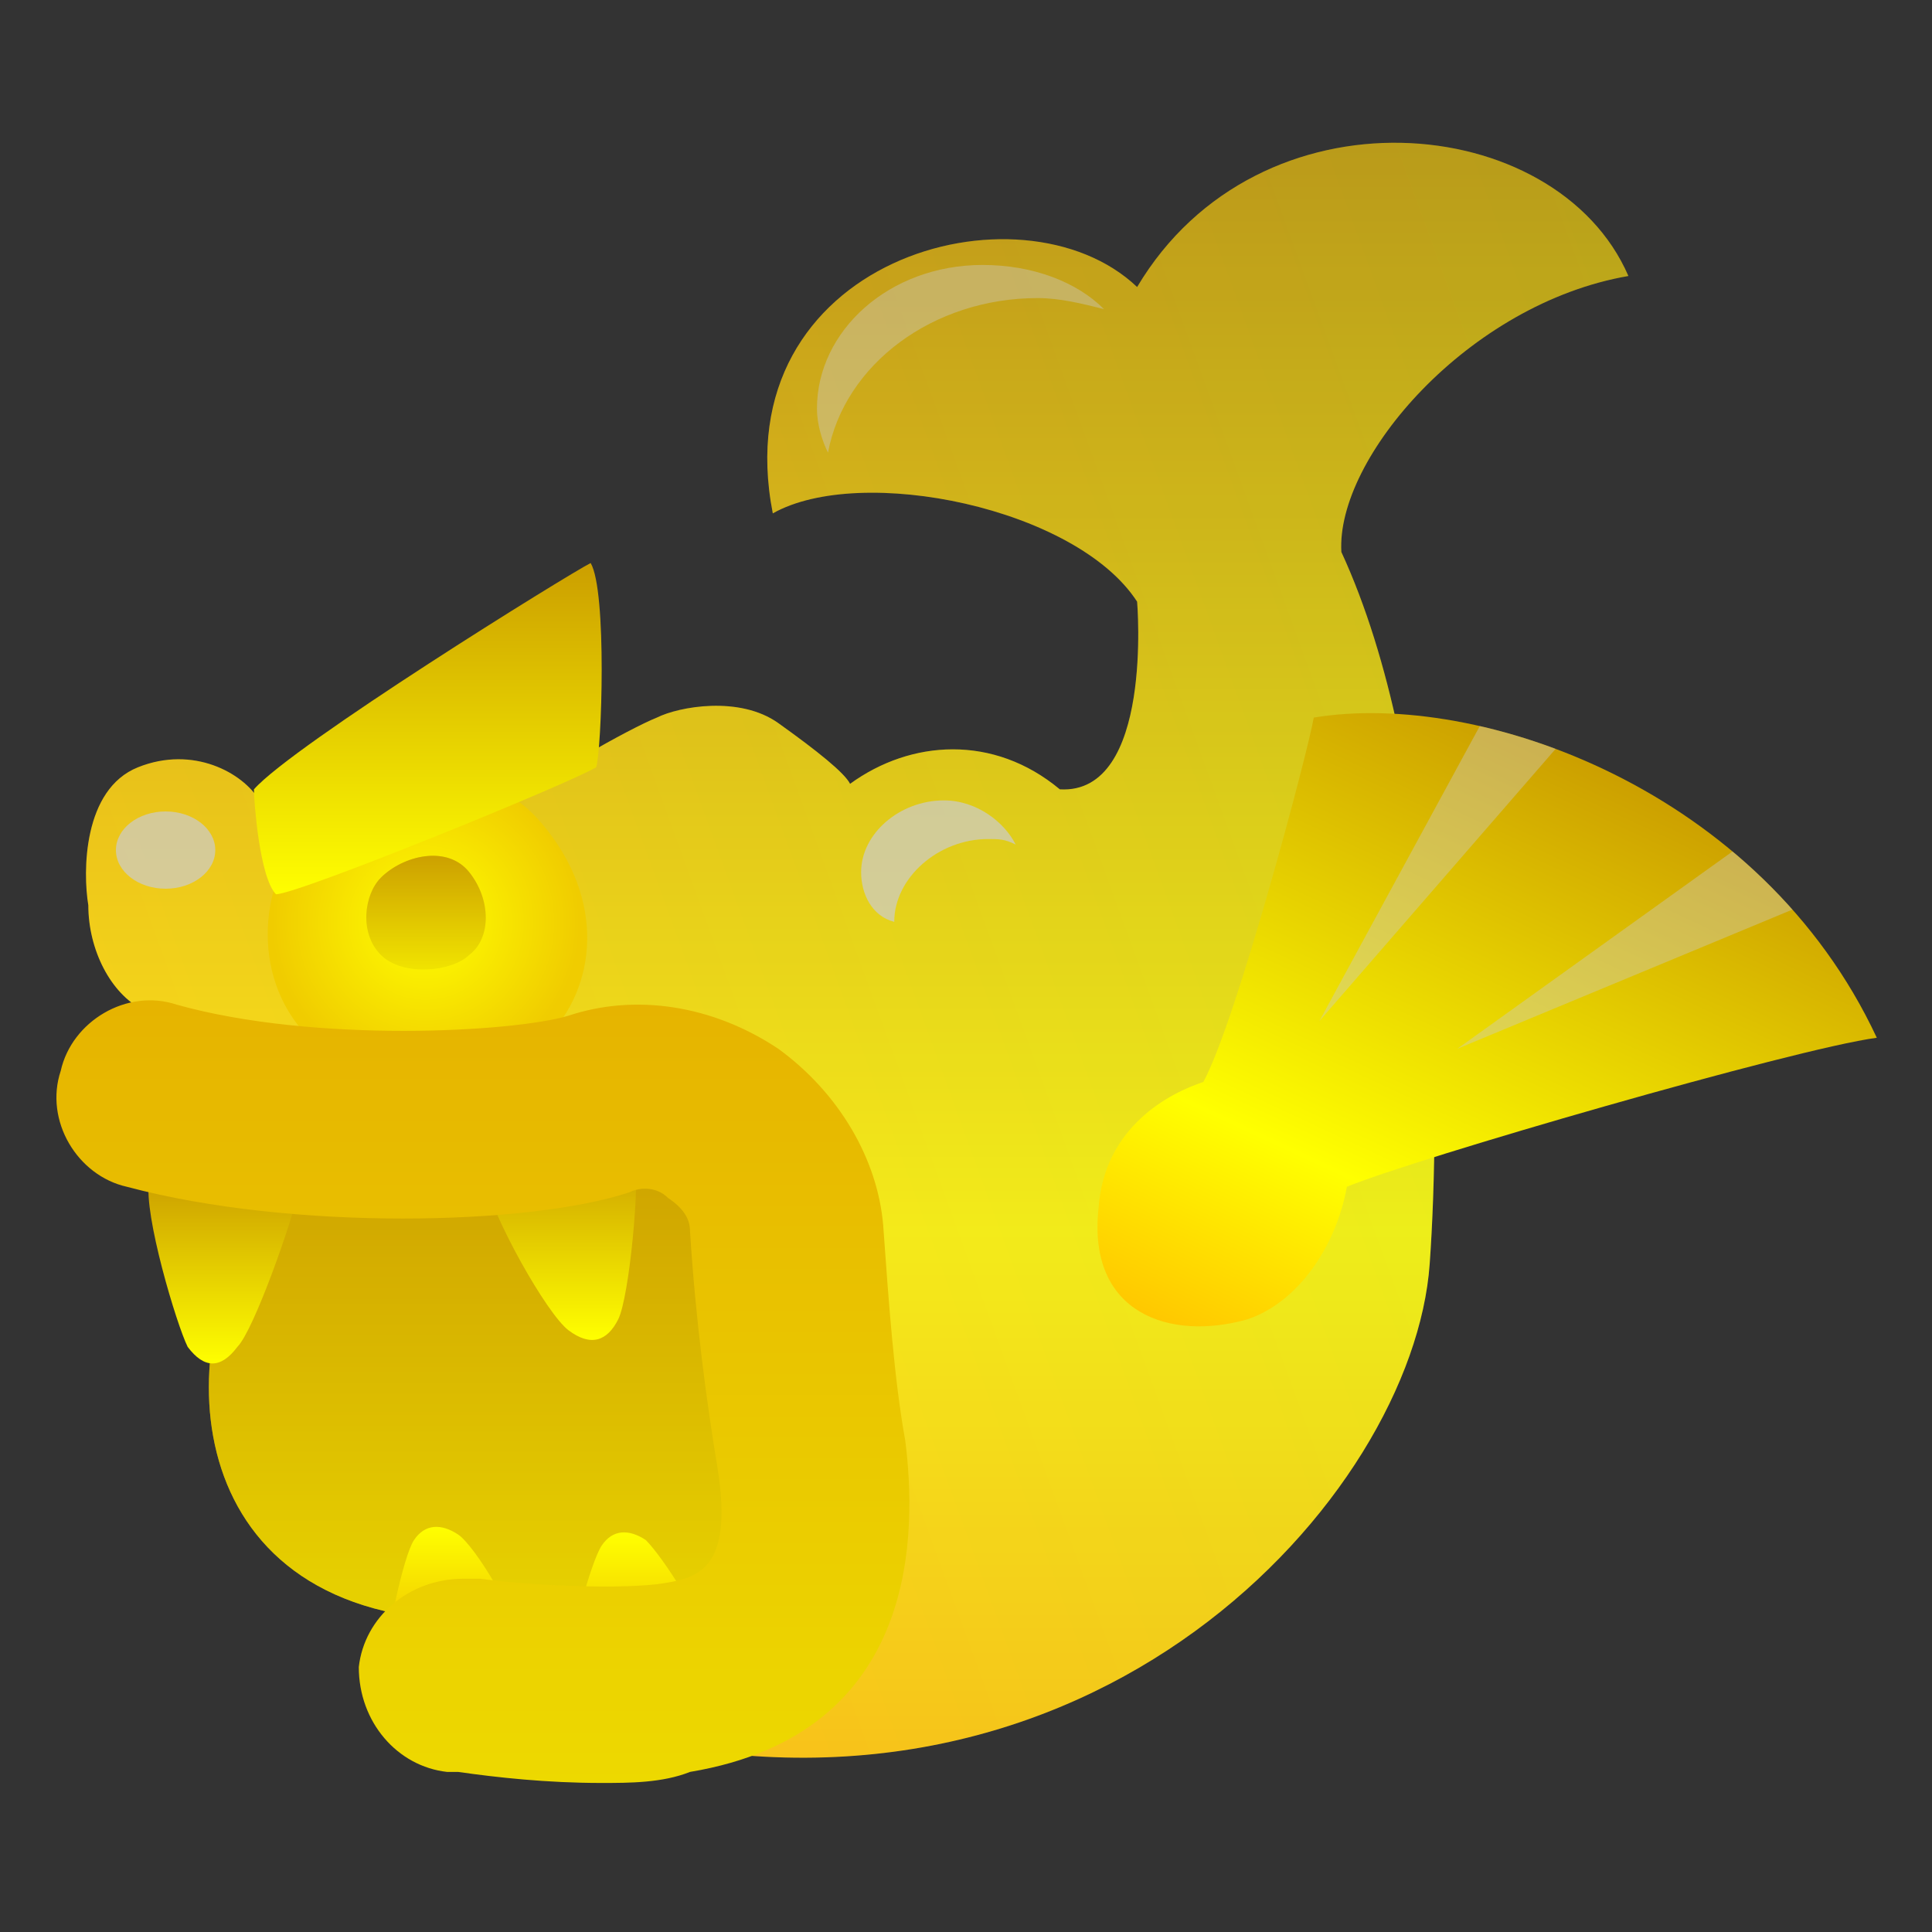 <svg xmlns:xlink="http://www.w3.org/1999/xlink" enable-background="new 0 0 35 35" width="35" height="35"
     viewBox="0 0 35 35" xmlns="http://www.w3.org/2000/svg">
    <rect x="0" y="0" width="35" height="35" fill="#333333" stroke="none"/>
    <linearGradient id="a" gradientUnits="userSpaceOnUse" x1="15.457" x2="15.457" y1="31.898" y2="2.658">
        <stop offset="0" stop-color="#ffd500"/>
        <stop offset=".328" stop-color="#ff0"/>
        <stop offset="1" stop-color="#cca000"/>
    </linearGradient>
    <linearGradient id="b" gradientUnits="userSpaceOnUse" x1="3.754" x2="32.211" y1="22.979" y2="12.622">
        <stop offset="0" stop-color="#f700ff"/>
        <stop offset="1" stop-color="#0080ff"/>
    </linearGradient>
    <linearGradient id="c">
        <stop offset="0" stop-color="#ff0"/>
        <stop offset="1" stop-color="#cca000"/>
    </linearGradient>
    <linearGradient id="d" gradientUnits="userSpaceOnUse" x1="9.669" x2="9.669" xlink:href="#c" y1="29.422"
                    y2="20.315"/>
    <linearGradient id="e" gradientUnits="userSpaceOnUse" x1="4.061" x2="4.061" xlink:href="#c" y1="24.715"
                    y2="21.419"/>
    <linearGradient id="f" gradientUnits="userSpaceOnUse" x1="10.184" x2="10.184" xlink:href="#c" y1="24.262"
                    y2="20.932"/>
    <linearGradient id="g">
        <stop offset="0" stop-color="#ff0"/>
        <stop offset="1" stop-color="#edba00"/>
    </linearGradient>
    <linearGradient id="h" gradientUnits="userSpaceOnUse" x1="8.224" x2="8.224" xlink:href="#g" y1="27.652"
                    y2="30.074"/>
    <linearGradient id="i" gradientUnits="userSpaceOnUse" x1="11.509" x2="11.509" xlink:href="#g" y1="27.781"
                    y2="30.223"/>
    <linearGradient id="j" gradientUnits="userSpaceOnUse" x1="24.398" x2="29.651" y1="25.505" y2="14.241">
        <stop offset="0" stop-color="#ffc800"/>
        <stop offset=".306" stop-color="#ff0"/>
        <stop offset=".998" stop-color="#cca000"/>
    </linearGradient>
    <radialGradient id="k" cx="7.713" cy="16.716" gradientUnits="userSpaceOnUse" r="2.792">
        <stop offset="0" stop-color="#ff0"/>
        <stop offset="1" stop-color="#f0cc00"/>
    </radialGradient>
    <linearGradient id="l" gradientUnits="userSpaceOnUse" x1="7.743" x2="7.743" xlink:href="#c" y1="17.561"
                    y2="15.498"/>
    <linearGradient id="m" gradientUnits="userSpaceOnUse" x1="7.787" x2="7.787" xlink:href="#c" y1="16.238"
                    y2="10.274"/>
    <linearGradient id="n" gradientUnits="userSpaceOnUse" x1="8.695" x2="8.695" y1="32.343" y2="18.209">
        <stop offset="0" stop-color="#edd900"/>
        <stop offset="1" stop-color="#e6b400"/>
    </linearGradient>
    <clipPath id="o">
        <path d="m21.8 19.6c.6-1.1 1.9-6 2-6.6 3-.5 8.1 1.3 10.2 5.8-1.5.2-8.4 2.2-9.6 2.7-.2 1.1-.9 2.1-1.8 2.4-1.4.4-2.9-.1-2.7-2 .1-1.5 1.3-2.1 1.9-2.3z"/>
    </clipPath>
    <path d="m11.1 31.4c8.7 2.2 14.5-4.3 14.8-8.5.2-2.8.2-9-1.6-12.9-.1-1.7 2.3-4.5 5.2-5-1.3-3-6.7-3.5-8.9.2-2.1-2-7.5-.5-6.6 4.1 1.6-.9 5.5-.1 6.6 1.6 0 0 .3 3.5-1.4 3.4-1.2-1-2.7-.9-3.8-.1-.1-.2-.6-.6-1.3-1.1s-1.8-.3-2.2-.1c-.5.2-2.1 1.1-2.5 1.5s-4.7 0-4.7 0c-.3-.5-1.2-1-2.2-.6s-1 1.9-.9 2.5c0 .8.4 1.6 1 1.9z"
          fill="url(#a)"/>
    <path d="m11.1 31.4c8.7 2.2 14.5-4.3 14.8-8.5.2-2.8.2-9-1.6-12.9-.1-1.7 2.3-4.5 5.2-5-1.3-3-6.7-3.5-8.9.2-2.1-2-7.5-.5-6.6 4.1 1.6-.9 5.5-.1 6.6 1.6 0 0 .3 3.5-1.4 3.4-1.2-1-2.7-.9-3.8-.1-.1-.2-.6-.6-1.3-1.1s-1.8-.3-2.2-.1c-.5.2-2.1 1.1-2.5 1.5s-4.7 0-4.7 0c-.3-.5-1.2-1-2.2-.6s-1 1.9-.9 2.5c0 .8.4 1.6 1 1.9z"
          fill="url(#b)" opacity=".1"/>
    <path d="m5 21.7c-1.8 2-2.1 7 2.6 7.6 4.8.6 7.7-.7 7.8-1.5.2-.8-.6-6.6-1.5-7.3-.8-.6-8.2.4-8.9 1.2z"
          fill="url(#d)"/>
    <path d="m5 21.7c-1.8 2-2.1 7 2.6 7.6 4.8.6 7.7-.7 7.8-1.5.2-.8-.6-6.6-1.5-7.3-.8-.6-8.2.4-8.9 1.2z" fill="#cca000"
          opacity=".46"/>
    <path d="m2.7 21.4c-.1.6.5 2.6.7 3 .3.4.6.4.9 0 .3-.3 1-2.3 1.1-2.8" fill="url(#e)"/>
    <path d="m8.8 21.4c.1.6 1.1 2.4 1.5 2.7s.7.2.9-.2.4-2.5.3-3" fill="url(#f)"/>
    <path d="m9.4 29.8c0-.5-.8-1.8-1.1-2s-.6-.2-.8.1-.5 1.8-.5 2.1" fill="url(#h)"/>
    <path d="m12.8 29.9c0-.5-.8-1.7-1.1-2-.3-.2-.6-.2-.8.1s-.6 1.8-.6 2.2" fill="url(#i)"/>
    <path d="m21.8 19.6c.6-1.1 1.9-6 2-6.6 3-.5 8.1 1.3 10.2 5.8-1.5.2-8.4 2.2-9.6 2.7-.2 1.1-.9 2.1-1.8 2.4-1.4.4-2.9-.1-2.7-2 .1-1.5 1.3-2.1 1.9-2.3z"
          fill="url(#j)"/>
    <path d="m5.5 15.1c1-1.1 3.1-1.6 4.3-.2s1 3 .1 3.9-3 1-4.2.1c-1.2-1.1-1-2.9-.2-3.8z" fill="url(#k)"/>
    <path d="m6.9 15.9c.4-.4 1.2-.6 1.6-.1s.4 1.2 0 1.5c-.3.3-1.2.4-1.6 0s-.3-1.1 0-1.4z" fill="url(#l)"/>
    <path d="m6.9 15.9c.4-.4 1.2-.6 1.6-.1s.4 1.2 0 1.5c-.3.3-1.2.4-1.6 0s-.3-1.1 0-1.4z" fill="#cca000" opacity=".3"/>
    <path d="m5 16.2c-.3-.3-.4-1.7-.4-1.9.7-.8 5.7-3.9 6.1-4.1.3.5.2 3.4.1 3.7-.5.3-5.4 2.3-5.8 2.3z" fill="url(#m)"/>
    <path d="m10.9 32.3c-1 0-1.9-.1-2.6-.2h-.2c-.9-.1-1.6-.9-1.6-1.9.1-.9.9-1.6 1.9-1.6h.3c.7.1 2.3.2 3.2.1.7-.1 1.4-.2 1.1-2.1-.2-1.2-.4-2.7-.5-4.3 0-.2-.1-.4-.4-.6-.2-.2-.5-.2-.7-.1-1.8.6-6.1.7-9.1-.1-.9-.2-1.5-1.2-1.2-2.1.2-.9 1.2-1.5 2.1-1.2 2.5.7 6.1.5 7.1.2 1.2-.4 2.6-.2 3.8.6 1.1.8 1.8 2 1.9 3.2.1 1.4.2 2.8.4 3.9.2 1.6.3 5.3-3.9 6-.5.2-1.1.2-1.6.2z"
          fill="url(#n)"/>
    <g fill="#ccc">
        <ellipse cx="3" cy="15.4" opacity=".7" rx=".9" ry=".7"/>
        <path d="m16.2 16.7c0-.8.8-1.5 1.7-1.5.2 0 .3 0 .5.1-.2-.4-.7-.8-1.3-.8-.8 0-1.5.6-1.5 1.3 0 .4.2.8.6.9 0 .1 0 .1 0 0z"
              opacity=".7"/>
        <path d="m18.8 5.4c.4 0 .8.1 1.2.2-.5-.5-1.3-.8-2.2-.8-1.7 0-3 1.2-3 2.6 0 .3.1.6.2.8.3-1.6 1.9-2.8 3.8-2.8z"
              opacity=".4"/>
        <g clip-path="url(#o)">
            <path d="m28.5 13.2-4.6 5.3 3.1-5.7z" opacity=".4"/>
            <path d="m32.9 16.3-6.5 2.7 5.3-3.8z" opacity=".4"/>
        </g>
    </g>
</svg>